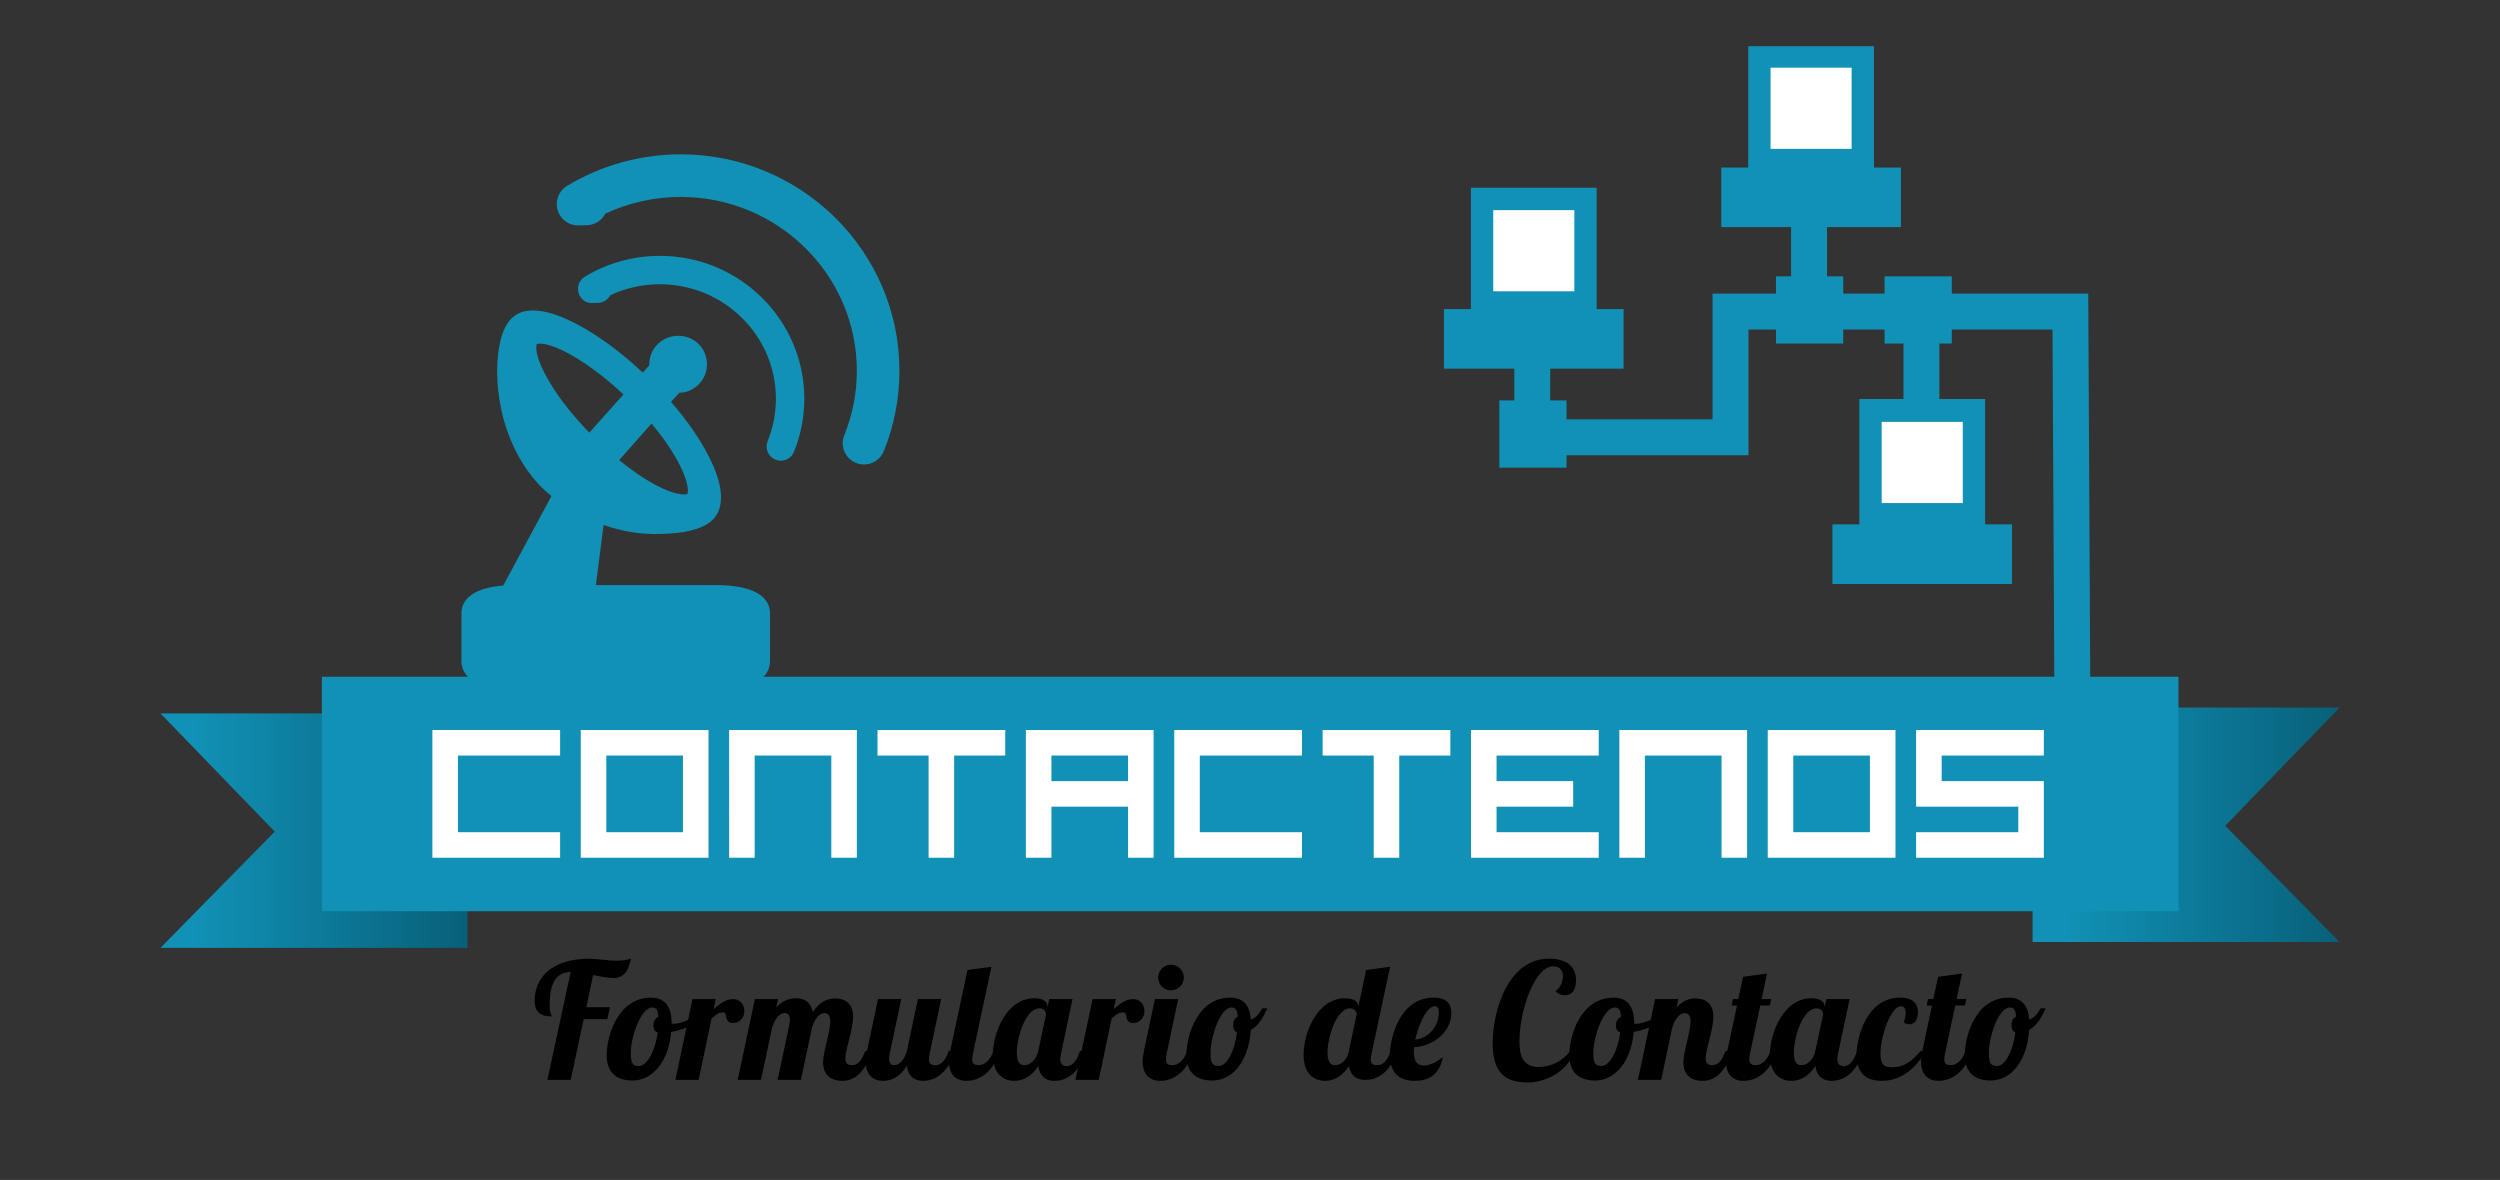<?xml version="1.0" encoding="utf-8"?>
<!-- Generator: Adobe Illustrator 15.0.0, SVG Export Plug-In . SVG Version: 6.00 Build 0)  -->
<!DOCTYPE svg PUBLIC "-//W3C//DTD SVG 1.1//EN" "http://www.w3.org/Graphics/SVG/1.1/DTD/svg11.dtd">
<svg version="1.1" id="Layer_1" xmlns="http://www.w3.org/2000/svg" xmlns:xlink="http://www.w3.org/1999/xlink" x="0px" y="0px"
	 width="428px" height="202px" viewBox="0 0 428 202" enable-background="new 0 0 428 202" xml:space="preserve">
<rect x="0" y="0" width="428" height="202" fill="#333333" stroke="none"/>
<g>
	<g>
		<g>
			<polygon fill="#1191B6" points="357.506,50.263 334.146,50.263 334.146,47.305 322.639,47.305 322.639,50.263 315.559,50.263 
				315.559,47.305 312.785,47.305 312.785,38.885 325.436,38.885 325.436,28.681 320.823,28.681 320.823,7.911 299.296,7.911 
				299.296,28.681 294.686,28.681 294.686,38.885 306.635,38.885 306.635,47.305 304.046,47.305 304.046,50.263 293.189,50.263 
				293.189,71.79 268.193,71.79 268.193,68.552 265.402,68.552 265.402,63.121 277.956,63.121 277.956,52.911 273.346,52.911 
				273.346,32.145 251.816,32.145 251.816,52.911 247.206,52.911 247.206,63.121 259.252,63.121 259.252,68.552 256.688,68.552 
				256.688,80.061 268.193,80.061 268.193,77.94 299.34,77.94 299.34,56.413 304.046,56.413 304.046,58.813 315.559,58.813 
				315.559,56.413 322.639,56.413 322.639,58.813 325.875,58.813 325.875,68.308 318.32,68.308 318.32,89.771 313.71,89.771 
				313.71,99.979 344.458,99.979 344.458,89.771 339.85,89.771 339.85,68.308 332.025,68.308 332.025,58.813 334.146,58.813 
				334.146,56.413 351.387,56.413 351.715,119.354 357.865,119.322 			"/>
			<rect x="303.118" y="11.589" fill="#FFFFFF" width="13.879" height="13.896"/>
			<rect x="322.145" y="72.227" fill="#FFFFFF" width="13.883" height="13.898"/>
			<rect x="255.641" y="35.972" fill="#FFFFFF" width="13.883" height="13.896"/>
		</g>
		<path fill="#1191B6" d="M146.688,63.474c0,3.808-0.722,7.521-2.146,11.031c-0.757,1.867,0.143,3.991,2.008,4.749
			c0.45,0.183,0.913,0.269,1.369,0.269c1.439,0,2.805-0.858,3.379-2.275c1.779-4.387,2.684-9.021,2.684-13.773
			c0-20.431-16.794-37.052-37.434-37.052c-6.883,0-13.615,1.87-19.472,5.403c-1.419,0.859-2.081,2.563-1.611,4.152
			c0.458,1.554,1.884,2.616,3.495,2.616c0.037,0,0.074-0.003,0.113-0.003l0.357-0.012c0.316-0.012,0.633-0.021,0.953-0.021
			c1.412,0,2.635-0.803,3.242-1.976c4.018-1.884,8.43-2.867,12.922-2.867C133.166,33.715,146.688,47.063,146.688,63.474z
			 M132.764,78.698c0.297,0.119,0.605,0.177,0.91,0.177c0.962,0,1.87-0.573,2.254-1.52c1.175-2.903,1.771-5.963,1.771-9.091
			c0-13.488-11.09-24.461-24.723-24.461c-4.543,0-8.987,1.231-12.852,3.564c-0.945,0.57-1.389,1.709-1.074,2.77
			c0.309,1.059,1.261,1.836,2.404,1.74c0.002,0,0.244-0.008,0.247-0.008l0.618-0.014c0.938,0,1.75-0.532,2.156-1.31
			c2.644-1.237,5.545-1.882,8.5-1.882c10.952,0,19.861,8.791,19.861,19.6c0,2.5-0.478,4.945-1.418,7.269
			C130.917,76.777,131.52,78.194,132.764,78.698z M78.998,105.036v8.127c0,3.142,3.285,4.869,9.25,4.869h34.328
			c5.967,0,9.252-1.729,9.252-4.869v-8.127c0-3.142-3.285-4.869-9.252-4.869h-20.567l1.328-10.293
			c3.191,1.13,6.394,1.643,9.702,1.537c1.98-0.064,3.611-0.185,5.131-0.559c1.752-0.424,3.019-1.045,3.862-1.892
			c0.931-0.921,1.405-2.206,1.405-3.81c0-1.529-0.425-3.268-1.297-5.319c-0.801-1.89-1.949-3.935-3.412-6.07
			c-1.122-1.646-2.414-3.312-3.853-4.97l1.415-1.547c1.236-0.023,2.39-0.513,3.301-1.412c0.944-0.951,1.434-2.136,1.434-3.442
			c0-1.333-0.479-2.532-1.389-3.464c-1.881-1.89-5.059-1.914-6.99-0.061c-0.977,0.938-1.488,2.155-1.488,3.524
			c0,0.04,0,0.093,0.004,0.153l-1.119,1.246c-3.045-2.854-6.145-5.248-9.232-7.127c-6.311-3.824-10.895-4.502-13.244-2.153
			c-0.841,0.839-1.465,2.096-1.898,3.839c-0.371,1.51-0.561,3.281-0.561,5.27c0,2.146,0.254,4.406,0.755,6.72
			c0.509,2.343,1.338,4.673,2.467,6.929c1.163,2.313,2.661,4.411,4.454,6.235c0.043,0.044,0.614,0.609,1.623,1.417l-8.254,15.327
			C81.518,100.617,78.998,102.286,78.998,105.036z M106,78.774l5.541-6.265c1.719,2.036,3.136,4.042,4.231,5.984
			c1.647,2.923,1.992,4.584,1.992,5.466c0,0.438-0.081,0.606-0.099,0.641c0-0.003-0.002-0.003-0.007-0.003
			c-0.112,0.003-1.331,0.374-4.337-1.026c-1.689-0.781-3.572-1.941-5.598-3.452C107.148,79.69,106.574,79.242,106,78.774z
			 M100.895,74.068c-2.715-2.791-4.915-5.553-6.553-8.23c-2.096-3.414-2.536-5.347-2.536-6.367c0-0.367,0.069-0.528,0.089-0.552
			c0.062-0.043,1.121-0.491,4.387,1.06c1.762,0.842,3.701,2.052,5.762,3.599c1.586,1.189,3.159,2.515,4.691,3.953L100.895,74.068z"
			/>
		<g>
			
				<linearGradient id="SVGID_1_" gradientUnits="userSpaceOnUse" x1="27.471" y1="60.796" x2="80.018" y2="60.796" gradientTransform="matrix(1 0 0 -1 0 203)">
				<stop  offset="0.11" style="stop-color:#1191B6"/>
				<stop  offset="1" style="stop-color:#086079"/>
			</linearGradient>
			<polygon fill="url(#SVGID_1_)" points="80.018,162.273 27.471,162.273 47.042,142.37 27.471,122.134 80.018,122.134 			"/>
			
				<linearGradient id="SVGID_2_" gradientUnits="userSpaceOnUse" x1="347.982" y1="61.796" x2="400.529" y2="61.796" gradientTransform="matrix(1 0 0 -1 0 203)">
				<stop  offset="0.11" style="stop-color:#1191B6"/>
				<stop  offset="1" style="stop-color:#086079"/>
			</linearGradient>
			<polygon fill="url(#SVGID_2_)" points="347.982,161.273 400.529,161.273 380.957,141.37 400.529,121.134 347.982,121.134 			"/>
			<rect x="55.107" y="115.859" fill="#1191B6" width="317.848" height="40.141"/>
		</g>
		<g>
			<path fill="#FFFFFF" d="M95.893,129.352H78.399v13.121h17.494v4.373H74.026v-21.867h21.867V129.352z"/>
			<path fill="#FFFFFF" d="M121.294,124.977v21.869H99.427v-21.869H121.294z M116.921,142.471V129.35h-13.12v13.121H116.921z"/>
			<path fill="#FFFFFF" d="M124.828,124.977h21.867v21.869h-4.374v-17.494h-13.12v17.494h-4.374L124.828,124.977L124.828,124.977z"
				/>
			<path fill="#FFFFFF" d="M172.097,124.977v4.375h-8.747v17.494h-4.374v-17.494h-8.747v-4.375H172.097z"/>
			<path fill="#FFFFFF" d="M175.631,124.977h21.867v21.869h-4.373v-8.748h-13.12v8.748h-4.374V124.977L175.631,124.977z
				 M193.125,133.725v-4.375h-13.12v4.375H193.125z"/>
			<path fill="#FFFFFF" d="M222.898,129.352h-17.494v13.121h17.494v4.373h-21.866v-21.867h21.866V129.352z"/>
			<path fill="#FFFFFF" d="M248.3,124.977v4.375h-8.747v17.494h-4.373v-17.494h-8.746v-4.375H248.3z"/>
			<path fill="#FFFFFF" d="M273.702,129.352h-17.494v4.373h13.121v4.375h-13.121v4.373h17.494v4.375h-21.867v-21.869h21.867V129.352
				z"/>
			<path fill="#FFFFFF" d="M277.236,124.977h21.867v21.869h-4.373v-17.494h-13.121v17.494h-4.373V124.977L277.236,124.977z"/>
			<path fill="#FFFFFF" d="M324.504,124.977v21.869h-21.867v-21.869H324.504z M320.131,142.471V129.35H307.01v13.121H320.131z"/>
			<path fill="#FFFFFF" d="M332.412,129.352v4.373h17.494v13.121h-21.867v-4.373h17.494v-4.375h-17.494v-13.121h21.867v4.375
				H332.412z"/>
		</g>
	</g>
	<g>
		<path d="M104.42,172.427l-0.443,2.048h-4.039l-2.241,10.401h-3.983l3.983-18.479c-2.13,0.084-3.596,1.301-3.596,5.728
			c0,1.41,0.359,1.632,0.387,1.881c-1.909,0-2.96-0.69-2.96-2.685c0-3.678,2.601-7.191,9.434-7.191c1.106,0,2.849,0.332,4.592,0.332
			c0.857,0,1.715-0.083,2.49-0.332c-0.388,1.162-0.47,2.85-2.628,3.319c-1.272,0-2.6-0.249-3.873-0.525l-1.162,5.505L104.42,172.427
			L104.42,172.427z"/>
		<path d="M114.987,175.221c0.11,0.057,0.221,0.057,0.304,0.057c1.272,0,3.071-0.83,4.26-1.66l0.249,0.746
			c-1.051,1.136-2.877,1.966-4.896,2.298c-0.443,5.116-3.209,8.325-6.612,8.325c-2.573,0-4.426-1.217-4.426-4.37
			c0-3.181,1.881-9.82,7.58-9.82C113.825,170.795,114.987,172.316,114.987,175.221z M112.608,176.743
			c-0.581-0.14-0.747-0.609-0.747-1.162c0-0.774,0.36-1.272,0.858-1.494c-0.056-1.162-0.332-1.604-1.051-1.604
			c-1.964,0-3.679,5.062-3.679,7.773c0,1.826,0.359,2.241,1.411,2.241C110.754,182.497,112.166,180.007,112.608,176.743z"/>
		<path d="M122.539,171.044l-0.359,1.715c0.968-0.829,2.02-1.715,3.347-1.715c1.245,0,1.909,1.022,1.909,2.075
			c0,0.968-0.636,2.02-1.992,2.02c-1.549,0-0.774-1.826-1.604-1.826s-1.328,0.416-2.02,1.052l-2.213,10.513h-3.984l2.933-13.832
			L122.539,171.044L122.539,171.044z"/>
		<path d="M141.156,173.45c-0.996,0-1.743,1.161-2.158,2.546l-1.881,8.88h-3.984l2.02-9.544c0.055-0.223,0.083-0.441,0.083-0.691
			c0-0.608-0.221-1.218-0.83-1.218c-1.079,0-1.826,1.188-2.241,2.573l-1.881,8.88H126.3l2.933-13.832h3.983l-0.304,1.438
			c1.162-1.328,2.407-1.577,3.375-1.577c1.466,0,2.545,0.663,2.85,2.38c1.328-2.049,2.822-2.352,3.845-2.352
			c1.771,0,3.071,0.912,3.071,3.125c0,2.24-1.328,5.588-1.328,7.137c0,0.693,0.277,1.162,1.106,1.162
			c1.217,0,1.715-0.996,2.324-2.435h1.162c-1.549,4.537-3.679,5.118-5.146,5.118c-2.407,0-3.264-1.549-3.264-3.126
			c0-1.881,1.245-5.284,1.245-7.056C142.152,173.948,141.82,173.45,141.156,173.45z"/>
		<path d="M161.129,171.044l-1.992,9.405c-0.083,0.359-0.111,0.637-0.111,0.886c0,0.774,0.36,1.022,1.134,1.022
			c1.079,0,1.826-1.051,2.241-2.435h1.162c-1.577,4.511-4.067,5.118-5.561,5.118c-1.577,0-2.573-0.913-2.739-2.628
			c-1.383,2.269-2.932,2.628-4.094,2.628c-1.66,0-2.96-0.996-2.96-3.318c0-0.527,0.083-1.136,0.221-1.8l1.881-8.88h3.983
			l-1.992,9.405c-0.055,0.276-0.083,0.526-0.083,0.774c0,0.637,0.221,1.135,0.83,1.135c1.079,0,1.798-1.051,2.213-2.436l1.881-8.88
			h3.986V171.044z"/>
		<path d="M169.732,165.511l-3.181,14.938c-0.083,0.359-0.111,0.637-0.111,0.886c0,0.774,0.36,1.022,1.134,1.022
			c1.079,0,2.075-1.051,2.49-2.435h1.162c-1.577,4.511-4.316,5.118-5.81,5.118c-1.66,0-2.96-0.996-2.96-3.318
			c0-0.527,0.083-1.136,0.221-1.8l2.96-13.858L169.732,165.511z"/>
		<path d="M183.62,171.044l-1.992,9.405c-0.083,0.359-0.111,0.637-0.111,0.886c0,0.774,0.36,1.188,1.134,1.188
			c1.079,0,1.826-1.217,2.241-2.601h1.162c-1.577,4.511-4.067,5.118-5.561,5.118c-1.549,0-2.545-0.887-2.711-2.545
			c-0.858,1.271-2.158,2.545-4.122,2.545c-1.881,0-3.68-1.162-3.68-4.454c0-3.733,2.296-9.683,7.11-9.683
			c1.577,0,2.241,0.609,2.241,1.41v0.193l0.304-1.466h3.985V171.044z M174.076,180.201c0,2.13,0.885,2.156,1.383,2.156
			c0.802,0,1.964-0.83,2.296-2.435l1.328-6.252c0-0.332-0.249-1.051-1.134-1.051C175.597,172.621,174.076,177.602,174.076,180.201z"
			/>
		<path d="M191.033,171.044l-0.359,1.715c0.968-0.829,2.019-1.715,3.347-1.715c1.245,0,1.909,1.022,1.909,2.075
			c0,0.968-0.636,2.02-1.992,2.02c-1.549,0-0.774-1.826-1.604-1.826s-1.328,0.416-2.02,1.052l-2.213,10.513h-3.984l2.933-13.832
			L191.033,171.044L191.033,171.044z"/>
		<path d="M201.711,171.044l-1.992,9.405c-0.083,0.359-0.111,0.637-0.111,0.886c0,0.774,0.36,1.022,1.134,1.022
			c1.079,0,2.075-1.051,2.49-2.435h1.162c-1.577,4.511-4.316,5.118-5.81,5.118c-1.66,0-2.96-0.996-2.96-3.318
			c0-0.527,0.083-1.136,0.221-1.8l1.881-8.88L201.711,171.044L201.711,171.044z M200.466,165.15c1.217,0,2.213,0.996,2.213,2.214
			s-0.996,2.186-2.213,2.186c-1.217,0-2.186-0.968-2.186-2.186C198.281,166.146,199.249,165.15,200.466,165.15z"/>
		<path d="M214.132,174.529c0.968-0.193,1.66-1.383,1.964-1.908h0.885c-0.554,1.189-1.383,2.904-2.85,3.707
			c-0.332,5.312-3.099,8.658-6.584,8.658c-2.573,0-4.426-1.217-4.426-4.371c0-3.182,1.798-9.82,7.497-9.82
			C212.804,170.795,213.966,172.066,214.132,174.529z M211.78,176.743c-0.442-0.166-0.664-0.554-0.664-1.245
			c0-0.747,0.305-1.219,0.775-1.438c-0.055-1.162-0.36-1.578-1.051-1.578c-1.964,0-3.596,5.062-3.596,7.773
			c0,1.826,0.359,2.241,1.411,2.241C210.01,182.497,211.365,180.007,211.78,176.743z"/>
		<path d="M237.979,165.511l-3.182,14.938c-0.083,0.359-0.111,0.637-0.111,0.886c0,0.774,0.36,1.022,1.135,1.022
			c1.078,0,1.826-1.051,2.24-2.435h1.162c-1.576,4.511-4.065,4.952-5.561,4.952c-1.494,0-2.49-0.83-2.711-2.379
			c-0.83,1.271-2.131,2.545-4.094,2.545c-1.881,0-3.68-1.162-3.68-4.454c0-3.733,2.295-9.683,7.109-9.683
			c1.577,0,2.24,0.609,2.24,1.41v0.11l1.356-6.362L237.979,165.511z M230.923,179.924l1.354-6.335
			c-0.055-0.332-0.303-0.968-1.133-0.968c-2.352,0-3.873,4.979-3.873,7.58c0,2.13,0.885,2.156,1.383,2.156
			c0.775,0,1.908-0.773,2.269-2.295V179.924L230.923,179.924z"/>
		<path d="M243.759,182.414c1.052,0,2.38-0.691,3.265-1.467c-0.58,3.154-2.571,4.095-4.785,4.095c-2.572,0-4.288-1.272-4.288-4.397
			c0-3.183,1.799-9.85,7.47-9.85c2.462,0,3.043,1.271,3.043,2.655c0,3.21-3.043,5.644-6.361,5.838
			c-0.028,0.276-0.057,0.581-0.057,0.83C242.044,181.859,242.791,182.414,243.759,182.414z M245.641,172.261
			c-1.384,0-2.767,3.071-3.348,5.699c2.158-0.11,4.039-2.241,4.039-4.563C246.332,172.704,246.166,172.261,245.641,172.261z"/>
		<path d="M269.486,180.173c-1.467,3.707-5.367,5.146-7.885,5.146c-4.095,0-6.06-1.824-6.06-6.805
			c0-5.008,2.407-14.386,9.655-14.386c2.601,0,4.619,1.022,4.619,3.707c0,1.466-0.525,2.545-1.937,2.545
			c-0.442,0-1.052-0.11-1.577-0.719c0.664-0.332,1.272-1.494,1.272-2.546c0-0.885-0.442-1.688-1.688-1.688
			c-3.043,0-5.754,7.276-5.754,12.921c0,2.545,0.664,4.314,3.319,4.314c2.157,0,4.122-1.053,5.396-2.768L269.486,180.173z"/>
		<path d="M279.775,175.221c0.111,0.057,0.223,0.057,0.306,0.057c1.272,0,3.069-0.83,4.26-1.66l0.249,0.746
			c-1.051,1.136-2.877,1.966-4.896,2.298c-0.441,5.116-3.209,8.325-6.61,8.325c-2.573,0-4.427-1.217-4.427-4.37
			c0-3.181,1.882-9.82,7.58-9.82C278.615,170.795,279.775,172.316,279.775,175.221z M277.396,176.743
			c-0.58-0.14-0.746-0.609-0.746-1.162c0-0.774,0.359-1.272,0.856-1.494c-0.055-1.162-0.332-1.604-1.051-1.604
			c-1.964,0-3.681,5.062-3.681,7.773c0,1.826,0.36,2.241,1.412,2.241C275.544,182.497,276.955,180.007,277.396,176.743z"/>
		<path d="M288.436,173.45c-0.996,0-1.742,1.161-2.158,2.546l-1.881,8.88h-3.982l2.932-13.832h3.984l-0.305,1.438
			c1.162-1.328,2.379-1.549,3.236-1.549c1.771,0,3.07,0.912,3.07,3.125c0,2.24-1.328,5.588-1.328,7.137
			c0,0.693,0.276,1.162,1.105,1.162c1.219,0,1.716-0.996,2.324-2.435h1.162c-1.55,4.537-3.68,5.118-5.146,5.118
			c-2.406,0-3.264-1.549-3.264-3.126c0-1.881,1.244-5.284,1.244-7.056C289.432,173.948,289.1,173.45,288.436,173.45z"/>
		<path d="M302.516,166.673l-0.939,4.371h1.658l-0.221,1.106h-1.66l-1.771,8.299c-0.083,0.359-0.11,0.637-0.11,0.886
			c0,0.774,0.359,1.022,1.135,1.022c1.078,0,2.074-1.051,2.49-2.435h1.16c-1.576,4.511-4.314,5.118-5.81,5.118
			c-1.659,0-2.96-0.996-2.96-3.318c0-0.527,0.082-1.136,0.222-1.8l1.66-7.772h-0.913l0.221-1.106h0.913l0.83-3.817L302.516,166.673z
			"/>
		<path d="M316.65,171.044l-1.99,9.405c-0.083,0.359-0.11,0.637-0.11,0.886c0,0.774,0.359,1.188,1.134,1.188
			c1.08,0,1.826-1.217,2.241-2.601h1.161c-1.576,4.511-4.066,5.118-5.561,5.118c-1.549,0-2.545-0.887-2.711-2.545
			c-0.857,1.271-2.157,2.545-4.123,2.545c-1.881,0-3.678-1.162-3.678-4.454c0-3.733,2.295-9.683,7.108-9.683
			c1.577,0,2.241,0.609,2.241,1.41v0.193l0.304-1.466h3.983V171.044z M307.107,180.201c0,2.13,0.886,2.156,1.384,2.156
			c0.802,0,1.964-0.83,2.296-2.435l1.328-6.252c0-0.332-0.249-1.051-1.135-1.051C308.629,172.621,307.107,177.602,307.107,180.201z"
			/>
		<path d="M326.25,173.396c0-0.691-0.248-1.136-0.773-1.136c-1.742,0-3.541,5.062-3.541,8.134c0,1.881,0.664,2.323,1.992,2.323
			c2.186,0,3.514-1.217,4.896-2.794h0.94c-1.578,2.545-3.929,5.118-7.607,5.118c-2.602,0-4.315-1.272-4.315-4.397
			c0-3.209,1.825-9.85,7.441-9.85c2.462,0,3.069,1.271,3.069,2.545c0,1.355-0.662,2.02-1.465,2.02c-0.306,0-0.638-0.109-0.969-0.332
			C326.141,174.419,326.25,173.865,326.25,173.396z"/>
		<path d="M335.904,166.673l-0.94,4.371h1.659l-0.221,1.106h-1.66l-1.771,8.299c-0.082,0.359-0.109,0.637-0.109,0.886
			c0,0.774,0.359,1.022,1.134,1.022c1.079,0,2.075-1.051,2.489-2.435h1.162c-1.576,4.511-4.315,5.118-5.811,5.118
			c-1.659,0-2.96-0.996-2.96-3.318c0-0.527,0.083-1.136,0.222-1.8l1.66-7.772h-0.912l0.221-1.106h0.912l0.83-3.817L335.904,166.673z
			"/>
		<path d="M347.385,174.529c0.969-0.193,1.66-1.383,1.965-1.908h0.885c-0.553,1.189-1.383,2.904-2.85,3.707
			c-0.332,5.312-3.099,8.658-6.584,8.658c-2.572,0-4.427-1.217-4.427-4.371c0-3.182,1.799-9.82,7.497-9.82
			C346.057,170.795,347.219,172.066,347.385,174.529z M345.033,176.743c-0.442-0.166-0.664-0.554-0.664-1.245
			c0-0.747,0.305-1.219,0.773-1.438c-0.055-1.162-0.358-1.578-1.051-1.578c-1.964,0-3.597,5.062-3.597,7.773
			c0,1.826,0.36,2.241,1.411,2.241C343.264,182.497,344.618,180.007,345.033,176.743z"/>
	</g>
</g>
</svg>
